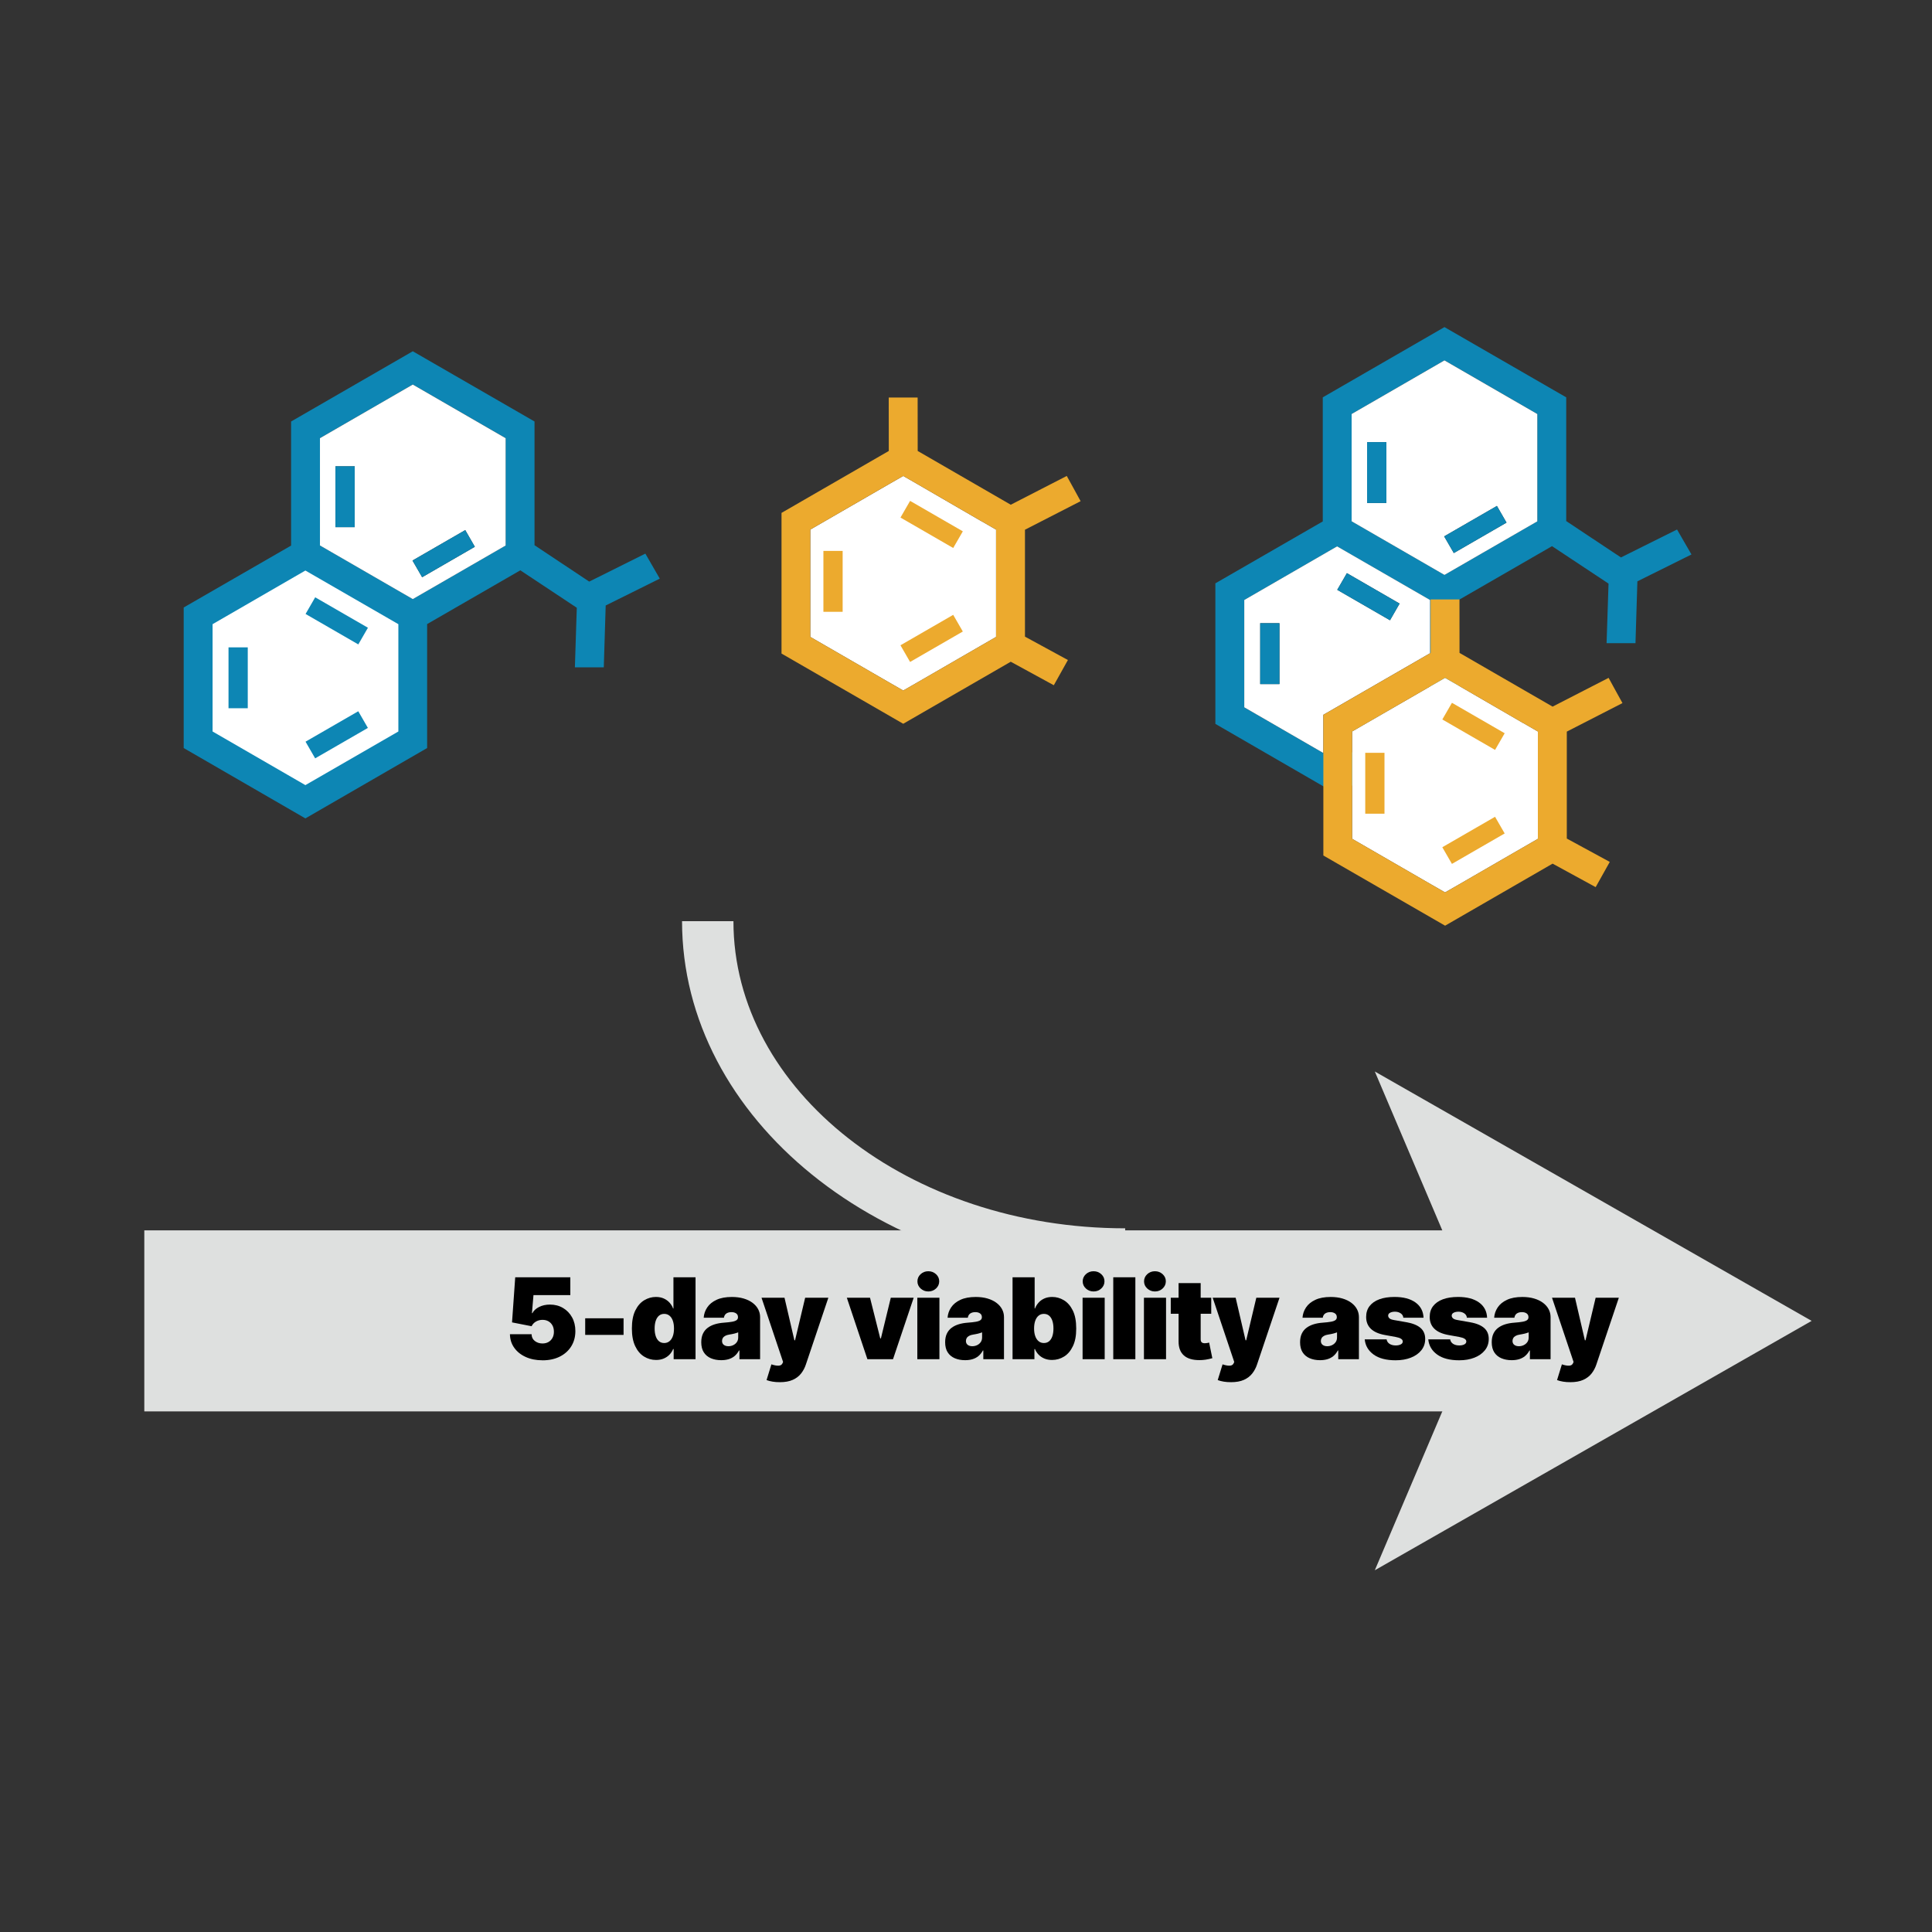 <?xml version="1.0" encoding="UTF-8"?>
<svg id="Layer_1" data-name="Layer 1" xmlns="http://www.w3.org/2000/svg" viewBox="0 0 1623.3 1623.3">
  <rect x="0" y="0" width="1623.3" height="1623.3" fill="#333333" stroke="none"/>
  <defs>
    <style>
      .cls-1 {
        fill: #ecaa2e;
      }

      .cls-2 {
        fill: #fff;
      }

      .cls-3 {
        fill: #dee0df;
      }

      .cls-4 {
        fill: #0d86b4;
      }
    </style>
  </defs>
  <g>
    <path class="cls-4" d="m542.23,465.17l-47.15,23.5-45.96-30.56v-103.96l-102.29-59.01-102.25,59.01v104.26l-90.24,52.02v118.09l102.25,59.12,102.29-59.12v-104.15l78.31-45.18,47.44,31.46-1.6,50.08h24.28l1.6-51.98,45.44-22.57-12.12-21.01Zm-117.39-6.88l-.11.11-12.23,7.06-65.66,37.89-78.01-45.07v-90.13l78.01-45.07,78.01,45.07v90.13Z"/>
    <path class="cls-2" d="m346.84,323.1l-78.01,45.07v90.13l78.01,45.07,65.66-37.89,12.23-7.06.11-.11v-90.13l-78.01-45.07Zm-48.82,119.84h-16.17v-51.16h16.17v51.16Zm56.67,42.05l-8.11-14.02,44.32-25.58,8.07,14.02-44.28,25.58Z"/>
    <polygon class="cls-2" points="334.71 524.44 334.71 614.61 256.59 659.67 178.62 614.61 178.62 524.44 256.59 479.37 334.71 524.44"/>
    <g>
      <rect class="cls-4" x="274.86" y="496.08" width="16.17" height="51.16" transform="translate(-310.3 505.86) rotate(-60)"/>
      <rect class="cls-4" x="192" y="543.92" width="16.17" height="51.16"/>
      <rect class="cls-4" x="257.37" y="609.26" width="51.15" height="16.17" transform="translate(-270.73 224.13) rotate(-29.99)"/>
    </g>
    <g>
      <rect class="cls-4" x="281.84" y="391.77" width="16.17" height="51.16"/>
      <polygon class="cls-4" points="398.97 459.41 354.68 484.99 346.58 470.97 390.9 445.39 398.97 459.41"/>
    </g>
  </g>
  <g>
    <g>
      <path class="cls-4" d="m1409.06,444.91l-47.11,23.46-45.99-30.56v-103.96l-102.29-59.01-102.25,59.01v104.26l-90.24,52.02v118.09l90.73,52.46,11.53,6.65,12.64-7.32,11.01-6.36,16.17-9.33,58.75-33.95,3.72-2.16v-104.15l.56-.33,77.75-44.84,47.48,31.46-1.64,50.08h24.28l1.6-51.98,45.44-22.57-12.12-20.97Zm-207.52,149.4l-65.48,37.78-12.64,7.29-11.53-6.65-66.45-38.41v-90.17l77.97-45.06,78.12,45.06v90.17Zm90.13-156.32l-.11.11-12.23,7.06-65.66,37.89-78.01-45.07v-90.13l78.01-45.06,78.01,45.06v90.13Z"/>
      <path class="cls-2" d="m1123.43,459.07l-77.97,45.06v90.17l66.45,38.41v-32.13l89.65-51.72v-44.73l-78.12-45.06Zm-48.41,115.71h-16.17v-51.16h16.17v51.16Zm92.88-53.62l-44.32-25.58,8.11-14.02,44.28,25.58-8.07,14.02Z"/>
      <path class="cls-2" d="m1213.67,302.8l-78.01,45.06v90.13l78.01,45.07,65.66-37.89,12.23-7.06.11-.11v-90.13l-78.01-45.06Zm-48.82,119.84h-16.17v-51.16h16.17v51.16Zm56.67,42.05l-8.11-14.02,44.32-25.58,8.07,14.02-44.28,25.58Z"/>
      <g>
        <polygon class="cls-4" points="1175.97 507.15 1167.9 521.17 1123.58 495.59 1131.68 481.57 1175.97 507.15"/>
        <rect class="cls-4" x="1058.84" y="523.62" width="16.17" height="51.16"/>
        <rect class="cls-4" x="1124.21" y="588.96" width="51.15" height="16.17" transform="translate(-144.49 654.76) rotate(-29.99)"/>
      </g>
      <g>
        <rect class="cls-4" x="1148.68" y="371.47" width="16.17" height="51.16"/>
        <polygon class="cls-4" points="1265.8 439.11 1221.52 464.69 1213.41 450.67 1257.73 425.09 1265.8 439.11"/>
      </g>
    </g>
    <g>
      <polygon class="cls-2" points="1292.17 704.76 1292.07 704.85 1279.84 711.92 1226.31 742.86 1214.17 749.82 1202.04 742.86 1136.07 704.76 1136.07 614.62 1202.04 576.52 1214.17 569.55 1226.31 576.52 1279.64 607.45 1279.74 607.45 1291.97 614.52 1292.17 614.62 1292.17 704.76"/>
      <g>
        <path class="cls-1" d="m1316.44,614.72l46.78-23.98-5.8-10.52-5.84-10.67-47.07,24.17-78.19-45.14-.04-44.84v-.07h-24.28l.04,44.92-.48.3-89.65,51.72v118.2l102.29,58.97,90.32-52.13,36.18,19.74,11.86-21.19-36.1-19.63v-89.83Zm-24.28,90.02l-.07.11-12.27,7.07-53.51,30.94-12.12,6.99-12.16-6.99-65.96-38.11v-90.13l65.48-37.78.48-.3,12.16-6.99,11.53,6.66.59.33,53.32,30.94h.11l12.23,7.06.19.07v90.13Z"/>
        <g>
          <rect class="cls-1" x="1229.96" y="584.69" width="16.17" height="51.16" transform="translate(90.53 1377.34) rotate(-60)"/>
          <rect class="cls-1" x="1147.1" y="632.53" width="16.17" height="51.16"/>
          <rect class="cls-1" x="1212.47" y="697.87" width="51.16" height="16.17" transform="translate(-187.11 713.47) rotate(-29.99)"/>
        </g>
      </g>
    </g>
  </g>
  <g>
    <polygon class="cls-2" points="836.91 535.12 836.81 535.22 824.58 542.28 771.05 573.22 758.91 580.19 746.78 573.22 680.81 535.12 680.81 444.98 746.78 406.88 758.91 399.91 771.05 406.88 824.38 437.82 824.48 437.82 836.71 444.88 836.91 444.98 836.91 535.12"/>
    <g>
      <path class="cls-1" d="m861.19,445.08l46.76-23.98-5.77-10.55-5.87-10.65-47.05,24.18-78.2-45.17-.05-44.9h-24.28l.05,44.9-90.14,52.03v118.19l102.27,59,90.34-52.13,36.18,19.75,11.84-21.19-36.08-19.65v-89.84Zm-24.28,90.04l-.1.1-12.24,7.06-53.52,30.94-12.14,6.96-12.14-6.96-65.96-38.1v-90.14l65.96-38.1,12.14-6.97,12.14,6.97,53.33,30.94h.1l12.24,7.06.2.1v90.14Z"/>
      <g>
        <rect class="cls-1" x="774.7" y="415.05" width="16.17" height="51.16" transform="translate(9.8 898.24) rotate(-60)"/>
        <rect class="cls-1" x="691.84" y="462.89" width="16.17" height="51.16"/>
        <rect class="cls-1" x="757.21" y="528.23" width="51.16" height="16.17" transform="translate(-163.28 463.16) rotate(-29.99)"/>
      </g>
    </g>
  </g>
  <path class="cls-3" d="m945.39,1075.23c-205.3,0-372.32-135.13-372.32-301.23h43.18c0,142.29,147.65,258.05,329.14,258.05v43.18Z"/>
  <g>
    <rect class="cls-3" x="121.25" y="1033.77" width="1153.23" height="152.11"/>
    <polygon class="cls-3" points="1155.14 1319.36 1244.16 1109.83 1155.14 900.29 1522.17 1109.83 1155.14 1319.36"/>
  </g>
  <g>
    <path d="m455.8,1142.94c-5.3,0-9.99-.93-14.09-2.79s-7.31-4.44-9.65-7.74c-2.34-3.29-3.54-7.08-3.6-11.36h18.2c0,2.37.9,4.26,2.7,5.66,1.8,1.4,3.95,2.1,6.44,2.1,1.91,0,3.58-.41,5.01-1.22,1.43-.82,2.56-1.96,3.37-3.44.82-1.48,1.22-3.22,1.22-5.22s-.41-3.8-1.22-5.29c-.82-1.49-1.94-2.65-3.37-3.46-1.43-.82-3.1-1.22-5.01-1.22s-3.83.48-5.47,1.43c-1.65.95-2.87,2.26-3.67,3.93l-16.44-3.23,2.68-37.88h46.29v14.97h-30.95l-1.29,15.15h.37c1.08-2.09,2.94-3.82,5.59-5.17,2.65-1.35,5.71-2.03,9.19-2.03,4.1,0,7.75.95,10.95,2.84,3.2,1.89,5.74,4.51,7.6,7.85,1.86,3.34,2.79,7.2,2.79,11.57,0,4.8-1.14,9.05-3.42,12.75-2.28,3.7-5.49,6.59-9.63,8.68-4.14,2.09-9,3.14-14.57,3.14Z"/>
    <path d="m523.93,1107.65v13.95h-32.24v-13.95h32.24Z"/>
    <path d="m551.24,1142.66c-3.67,0-7.04-.96-10.14-2.89-3.1-1.92-5.57-4.84-7.41-8.75-1.85-3.91-2.77-8.84-2.77-14.78,0-6.25.97-11.32,2.91-15.22,1.94-3.9,4.45-6.75,7.53-8.57,3.08-1.82,6.31-2.73,9.7-2.73,2.56,0,4.8.44,6.72,1.32,1.92.88,3.54,2.06,4.85,3.53,1.31,1.48,2.29,3.09,2.93,4.85h.28v-26.24h18.57v68.83h-18.39v-8.5h-.46c-.71,1.76-1.72,3.32-3.05,4.69-1.32,1.37-2.93,2.46-4.8,3.26-1.88.8-4.04,1.2-6.47,1.2Zm6.84-14.23c1.69,0,3.16-.5,4.39-1.5,1.23-1,2.18-2.41,2.84-4.23.66-1.82.99-3.97.99-6.47s-.33-4.75-.99-6.58c-.66-1.83-1.61-3.24-2.84-4.23-1.23-.99-2.7-1.48-4.39-1.48s-3.14.49-4.34,1.48c-1.2.99-2.12,2.4-2.75,4.23-.63,1.83-.95,4.03-.95,6.58s.32,4.7.95,6.54c.63,1.83,1.55,3.23,2.75,4.2s2.65,1.46,4.34,1.46Z"/>
    <path d="m606.02,1142.85c-3.3,0-6.21-.55-8.75-1.64s-4.52-2.75-5.94-4.97c-1.42-2.22-2.12-5.04-2.12-8.45,0-2.83.48-5.25,1.43-7.25.95-2,2.29-3.64,4.02-4.92,1.72-1.28,3.73-2.26,6.03-2.96s4.78-1.13,7.46-1.32c2.89-.21,5.21-.48,6.95-.79,1.74-.31,3-.76,3.79-1.36.79-.6,1.18-1.39,1.18-2.38v-.18c0-1.32-.51-2.35-1.52-3.07s-2.33-1.09-3.93-1.09c-1.79,0-3.23.39-4.34,1.15-1.11.77-1.79,1.96-2.03,3.56h-17c.21-3.14,1.21-6.04,2.98-8.68,1.77-2.65,4.37-4.77,7.81-6.37,3.43-1.6,7.72-2.4,12.87-2.4,3.66,0,6.96.43,9.89,1.29,2.92.86,5.42,2.06,7.48,3.6,2.06,1.54,3.64,3.33,4.73,5.38,1.09,2.05,1.64,4.26,1.64,6.63v35.38h-17.37v-7.3h-.37c-1.05,1.94-2.3,3.5-3.76,4.69-1.46,1.19-3.12,2.06-4.97,2.61s-3.9.83-6.14.83Zm6-11.73c1.42,0,2.75-.29,4-.88,1.25-.58,2.26-1.42,3.05-2.52.79-1.09,1.18-2.43,1.18-4v-4.25c-.49.18-1.02.37-1.57.55-.55.19-1.15.35-1.78.51-.63.15-1.28.29-1.94.42-.66.12-1.36.25-2.1.37-1.45.22-2.63.58-3.53,1.09-.91.51-1.58,1.12-2.01,1.85-.43.72-.65,1.53-.65,2.43,0,1.45.5,2.55,1.5,3.3,1,.76,2.29,1.13,3.86,1.13Z"/>
    <path d="m655.26,1161.32c-2.12.03-4.16-.12-6.1-.44-1.94-.32-3.63-.76-5.08-1.32l4.07-13.21.28.09c2.22.74,4.15,1.08,5.8,1.02,1.65-.06,2.76-.8,3.35-2.22l.37-.92-18.11-53.95h19.31l8.31,35.75h.55l8.5-35.75h19.49l-18.85,55.99c-.92,2.83-2.27,5.38-4.04,7.65-1.77,2.26-4.1,4.05-7,5.36-2.89,1.31-6.51,1.96-10.86,1.96Z"/>
    <path d="m767.7,1090.37l-17.37,51.64h-21.53l-17.28-51.64h19.49l8.59,34.18h.55l8.31-34.18h19.22Z"/>
    <path d="m770.75,1142.02v-51.64h18.57v51.64h-18.57Zm9.24-56.91c-2.53,0-4.68-.83-6.47-2.49-1.79-1.66-2.68-3.66-2.68-6s.89-4.38,2.68-6.03c1.79-1.65,3.94-2.47,6.47-2.47s4.68.82,6.47,2.47c1.79,1.65,2.68,3.64,2.68,5.98s-.89,4.39-2.68,6.05c-1.79,1.66-3.94,2.49-6.47,2.49Z"/>
    <path d="m810.94,1142.85c-3.3,0-6.21-.55-8.75-1.64s-4.52-2.75-5.94-4.97c-1.42-2.22-2.12-5.04-2.12-8.45,0-2.83.48-5.25,1.43-7.25.95-2,2.29-3.64,4.02-4.92,1.72-1.28,3.73-2.26,6.03-2.96s4.78-1.13,7.46-1.32c2.89-.21,5.21-.48,6.95-.79,1.74-.31,3-.76,3.79-1.36.79-.6,1.18-1.39,1.18-2.38v-.18c0-1.32-.51-2.35-1.52-3.07s-2.33-1.09-3.93-1.09c-1.79,0-3.23.39-4.34,1.15-1.11.77-1.79,1.96-2.03,3.56h-17c.21-3.14,1.21-6.04,2.98-8.68,1.77-2.65,4.37-4.77,7.81-6.37,3.43-1.6,7.72-2.4,12.87-2.4,3.66,0,6.96.43,9.89,1.29,2.92.86,5.42,2.06,7.48,3.6,2.06,1.54,3.64,3.33,4.73,5.38,1.09,2.05,1.64,4.26,1.64,6.63v35.38h-17.37v-7.3h-.37c-1.05,1.94-2.3,3.5-3.76,4.69-1.46,1.19-3.12,2.06-4.97,2.61s-3.9.83-6.14.83Zm6-11.73c1.42,0,2.75-.29,4-.88,1.25-.58,2.26-1.42,3.05-2.52.79-1.09,1.18-2.43,1.18-4v-4.25c-.49.18-1.02.37-1.57.55-.55.19-1.15.35-1.78.51-.63.15-1.28.29-1.94.42-.66.12-1.36.25-2.1.37-1.45.22-2.63.58-3.53,1.09-.91.51-1.58,1.12-2.01,1.85-.43.72-.65,1.53-.65,2.43,0,1.45.5,2.55,1.5,3.3,1,.76,2.29,1.13,3.86,1.13Z"/>
    <path d="m883.92,1142.66c-2.4,0-4.55-.4-6.44-1.2-1.89-.8-3.5-1.89-4.83-3.26-1.32-1.37-2.34-2.93-3.05-4.69h-.46v8.5h-18.38v-68.83h18.57v26.24h.28c.68-1.76,1.66-3.37,2.96-4.85,1.29-1.48,2.9-2.66,4.83-3.53,1.92-.88,4.17-1.32,6.72-1.32,3.42,0,6.66.91,9.72,2.73,3.06,1.82,5.57,4.67,7.51,8.57,1.94,3.9,2.91,8.97,2.91,15.22s-.92,10.87-2.77,14.78c-1.85,3.91-4.31,6.83-7.39,8.75-3.08,1.92-6.47,2.89-10.16,2.89Zm-6.84-14.23c1.72,0,3.18-.48,4.37-1.46s2.09-2.37,2.73-4.2c.63-1.83.95-4.01.95-6.54s-.32-4.75-.95-6.58c-.63-1.83-1.54-3.24-2.73-4.23-1.19-.99-2.64-1.48-4.37-1.48s-3.16.49-4.39,1.48c-1.23.99-2.18,2.4-2.84,4.23-.66,1.83-.99,4.03-.99,6.58s.33,4.65.99,6.47c.66,1.82,1.61,3.23,2.84,4.23,1.23,1,2.69,1.5,4.39,1.5Z"/>
    <path d="m909.61,1142.02v-51.64h18.57v51.64h-18.57Zm9.24-56.91c-2.53,0-4.68-.83-6.47-2.49-1.79-1.66-2.68-3.66-2.68-6s.89-4.38,2.68-6.03c1.79-1.65,3.94-2.47,6.47-2.47s4.68.82,6.47,2.47c1.79,1.65,2.68,3.64,2.68,5.98s-.89,4.39-2.68,6.05c-1.79,1.66-3.94,2.49-6.47,2.49Z"/>
    <path d="m953.95,1073.19v68.83h-18.57v-68.83h18.57Z"/>
    <path d="m961.16,1142.02v-51.64h18.57v51.64h-18.57Zm9.24-56.91c-2.53,0-4.68-.83-6.47-2.49-1.79-1.66-2.68-3.66-2.68-6s.89-4.38,2.68-6.03c1.79-1.65,3.94-2.47,6.47-2.47s4.68.82,6.47,2.47c1.79,1.65,2.68,3.64,2.68,5.98s-.89,4.39-2.68,6.05c-1.79,1.66-3.94,2.49-6.47,2.49Z"/>
    <path d="m1017.7,1090.37v13.49h-34v-13.49h34Zm-27.44-12.29h18.57v47.3c0,1.08.28,1.89.83,2.43.55.54,1.45.81,2.68.81.55,0,1.21-.06,1.96-.19.75-.12,1.3-.25,1.64-.37l2.68,13.12c-2.12.59-4.05,1-5.77,1.25s-3.42.37-5.08.37c-5.79,0-10.16-1.32-13.1-3.97-2.94-2.65-4.41-6.54-4.41-11.69v-49.06Z"/>
    <path d="m1034.33,1161.32c-2.12.03-4.16-.12-6.1-.44-1.94-.32-3.63-.76-5.08-1.32l4.07-13.21.28.09c2.22.74,4.15,1.08,5.8,1.02,1.65-.06,2.76-.8,3.35-2.22l.37-.92-18.11-53.95h19.31l8.31,35.75h.55l8.5-35.75h19.49l-18.85,55.99c-.92,2.83-2.27,5.38-4.04,7.65-1.77,2.26-4.1,4.05-7,5.36-2.89,1.31-6.51,1.96-10.86,1.96Z"/>
    <path d="m1109.16,1142.85c-3.3,0-6.21-.55-8.75-1.64s-4.52-2.75-5.94-4.97c-1.42-2.22-2.12-5.04-2.12-8.45,0-2.83.48-5.25,1.43-7.25.95-2,2.29-3.64,4.02-4.92,1.72-1.28,3.73-2.26,6.03-2.96s4.78-1.13,7.46-1.32c2.89-.21,5.21-.48,6.95-.79,1.74-.31,3-.76,3.79-1.36.79-.6,1.18-1.39,1.18-2.38v-.18c0-1.32-.51-2.35-1.52-3.07s-2.33-1.09-3.93-1.09c-1.79,0-3.23.39-4.34,1.15-1.11.77-1.79,1.96-2.03,3.56h-17c.21-3.14,1.21-6.04,2.98-8.68,1.77-2.65,4.37-4.77,7.81-6.37,3.43-1.6,7.72-2.4,12.87-2.4,3.66,0,6.96.43,9.89,1.29,2.92.86,5.42,2.06,7.48,3.6,2.06,1.54,3.64,3.33,4.73,5.38,1.09,2.05,1.64,4.26,1.64,6.63v35.38h-17.37v-7.3h-.37c-1.05,1.94-2.3,3.5-3.76,4.69-1.46,1.19-3.12,2.06-4.97,2.61s-3.9.83-6.14.83Zm6-11.73c1.42,0,2.75-.29,4-.88,1.25-.58,2.26-1.42,3.05-2.52.79-1.09,1.18-2.43,1.18-4v-4.25c-.49.18-1.02.37-1.57.55-.55.19-1.15.35-1.78.51-.63.15-1.28.29-1.94.42-.66.12-1.36.25-2.1.37-1.45.22-2.63.58-3.53,1.09-.91.51-1.58,1.12-2.01,1.85-.43.72-.65,1.53-.65,2.43,0,1.45.5,2.55,1.5,3.3,1,.76,2.29,1.13,3.86,1.13Z"/>
    <path d="m1196.1,1107.19h-17c-.12-1.57-.87-2.81-2.24-3.72-1.37-.91-2.96-1.36-4.78-1.36-1.6,0-2.96.28-4.07.85s-1.66,1.39-1.66,2.47c0,.77.33,1.49.99,2.17.66.68,1.96,1.19,3.9,1.52l10.53,1.85c5.27.92,9.2,2.53,11.8,4.8,2.6,2.28,3.9,5.33,3.9,9.15s-1.08,6.89-3.23,9.59c-2.16,2.69-5.1,4.77-8.85,6.24-3.74,1.46-8,2.19-12.77,2.19-7.88,0-14.05-1.61-18.5-4.83-4.45-3.22-6.94-7.46-7.46-12.73h18.39c.28,1.63,1.11,2.89,2.49,3.77,1.39.88,3.11,1.32,5.17,1.32,1.72,0,3.14-.29,4.25-.88,1.11-.58,1.66-1.4,1.66-2.45,0-1.82-1.97-3.08-5.91-3.79l-9.15-1.66c-5.24-.95-9.16-2.7-11.78-5.24-2.62-2.54-3.93-5.84-3.93-9.91,0-3.6.96-6.65,2.89-9.15,1.92-2.49,4.67-4.4,8.22-5.71,3.56-1.31,7.8-1.96,12.73-1.96,7.45,0,13.33,1.55,17.62,4.64,4.3,3.1,6.55,7.37,6.77,12.82Z"/>
    <path d="m1249.5,1107.19h-17c-.12-1.57-.87-2.81-2.24-3.72-1.37-.91-2.96-1.36-4.78-1.36-1.6,0-2.96.28-4.07.85s-1.66,1.39-1.66,2.47c0,.77.33,1.49.99,2.17.66.68,1.96,1.19,3.9,1.52l10.53,1.85c5.27.92,9.2,2.53,11.8,4.8,2.6,2.28,3.9,5.33,3.9,9.15s-1.08,6.89-3.23,9.59c-2.16,2.69-5.1,4.77-8.85,6.24-3.74,1.46-8,2.19-12.77,2.19-7.88,0-14.05-1.61-18.5-4.83-4.45-3.22-6.94-7.46-7.46-12.73h18.39c.28,1.63,1.11,2.89,2.49,3.77,1.39.88,3.11,1.32,5.17,1.32,1.72,0,3.14-.29,4.25-.88,1.11-.58,1.66-1.4,1.66-2.45,0-1.82-1.97-3.08-5.91-3.79l-9.15-1.66c-5.24-.95-9.16-2.7-11.78-5.24-2.62-2.54-3.93-5.84-3.93-9.91,0-3.6.96-6.65,2.89-9.15,1.92-2.49,4.67-4.4,8.22-5.71,3.56-1.31,7.8-1.96,12.73-1.96,7.45,0,13.33,1.55,17.62,4.64,4.3,3.1,6.55,7.37,6.77,12.82Z"/>
    <path d="m1270.19,1142.85c-3.3,0-6.21-.55-8.75-1.64s-4.52-2.75-5.94-4.97c-1.42-2.22-2.12-5.04-2.12-8.45,0-2.83.48-5.25,1.43-7.25.95-2,2.29-3.64,4.02-4.92,1.72-1.28,3.73-2.26,6.03-2.96s4.78-1.13,7.46-1.32c2.89-.21,5.21-.48,6.95-.79,1.74-.31,3-.76,3.79-1.36.79-.6,1.18-1.39,1.18-2.38v-.18c0-1.32-.51-2.35-1.52-3.07s-2.33-1.09-3.93-1.09c-1.79,0-3.23.39-4.34,1.15-1.11.77-1.79,1.96-2.03,3.56h-17c.21-3.14,1.21-6.04,2.98-8.68,1.77-2.65,4.37-4.77,7.81-6.37,3.43-1.6,7.72-2.4,12.87-2.4,3.66,0,6.96.43,9.89,1.29,2.92.86,5.42,2.06,7.48,3.6,2.06,1.54,3.64,3.33,4.73,5.38,1.09,2.05,1.64,4.26,1.64,6.63v35.38h-17.37v-7.3h-.37c-1.05,1.94-2.3,3.5-3.76,4.69-1.46,1.19-3.12,2.06-4.97,2.61s-3.9.83-6.14.83Zm6-11.73c1.42,0,2.75-.29,4-.88,1.25-.58,2.26-1.42,3.05-2.52.79-1.09,1.18-2.43,1.18-4v-4.25c-.49.18-1.02.37-1.57.55-.55.19-1.15.35-1.78.51-.63.15-1.28.29-1.94.42-.66.12-1.36.25-2.1.37-1.45.22-2.63.58-3.53,1.09-.91.51-1.58,1.12-2.01,1.85-.43.72-.65,1.53-.65,2.43,0,1.45.5,2.55,1.5,3.3,1,.76,2.29,1.13,3.86,1.13Z"/>
    <path d="m1319.44,1161.32c-2.12.03-4.16-.12-6.1-.44-1.94-.32-3.63-.76-5.08-1.32l4.07-13.21.28.09c2.22.74,4.15,1.08,5.8,1.02,1.65-.06,2.76-.8,3.35-2.22l.37-.92-18.11-53.95h19.31l8.31,35.75h.55l8.5-35.75h19.49l-18.85,55.99c-.92,2.83-2.27,5.38-4.04,7.65-1.77,2.26-4.1,4.05-7,5.36-2.89,1.31-6.51,1.96-10.86,1.96Z"/>
  </g>
</svg>